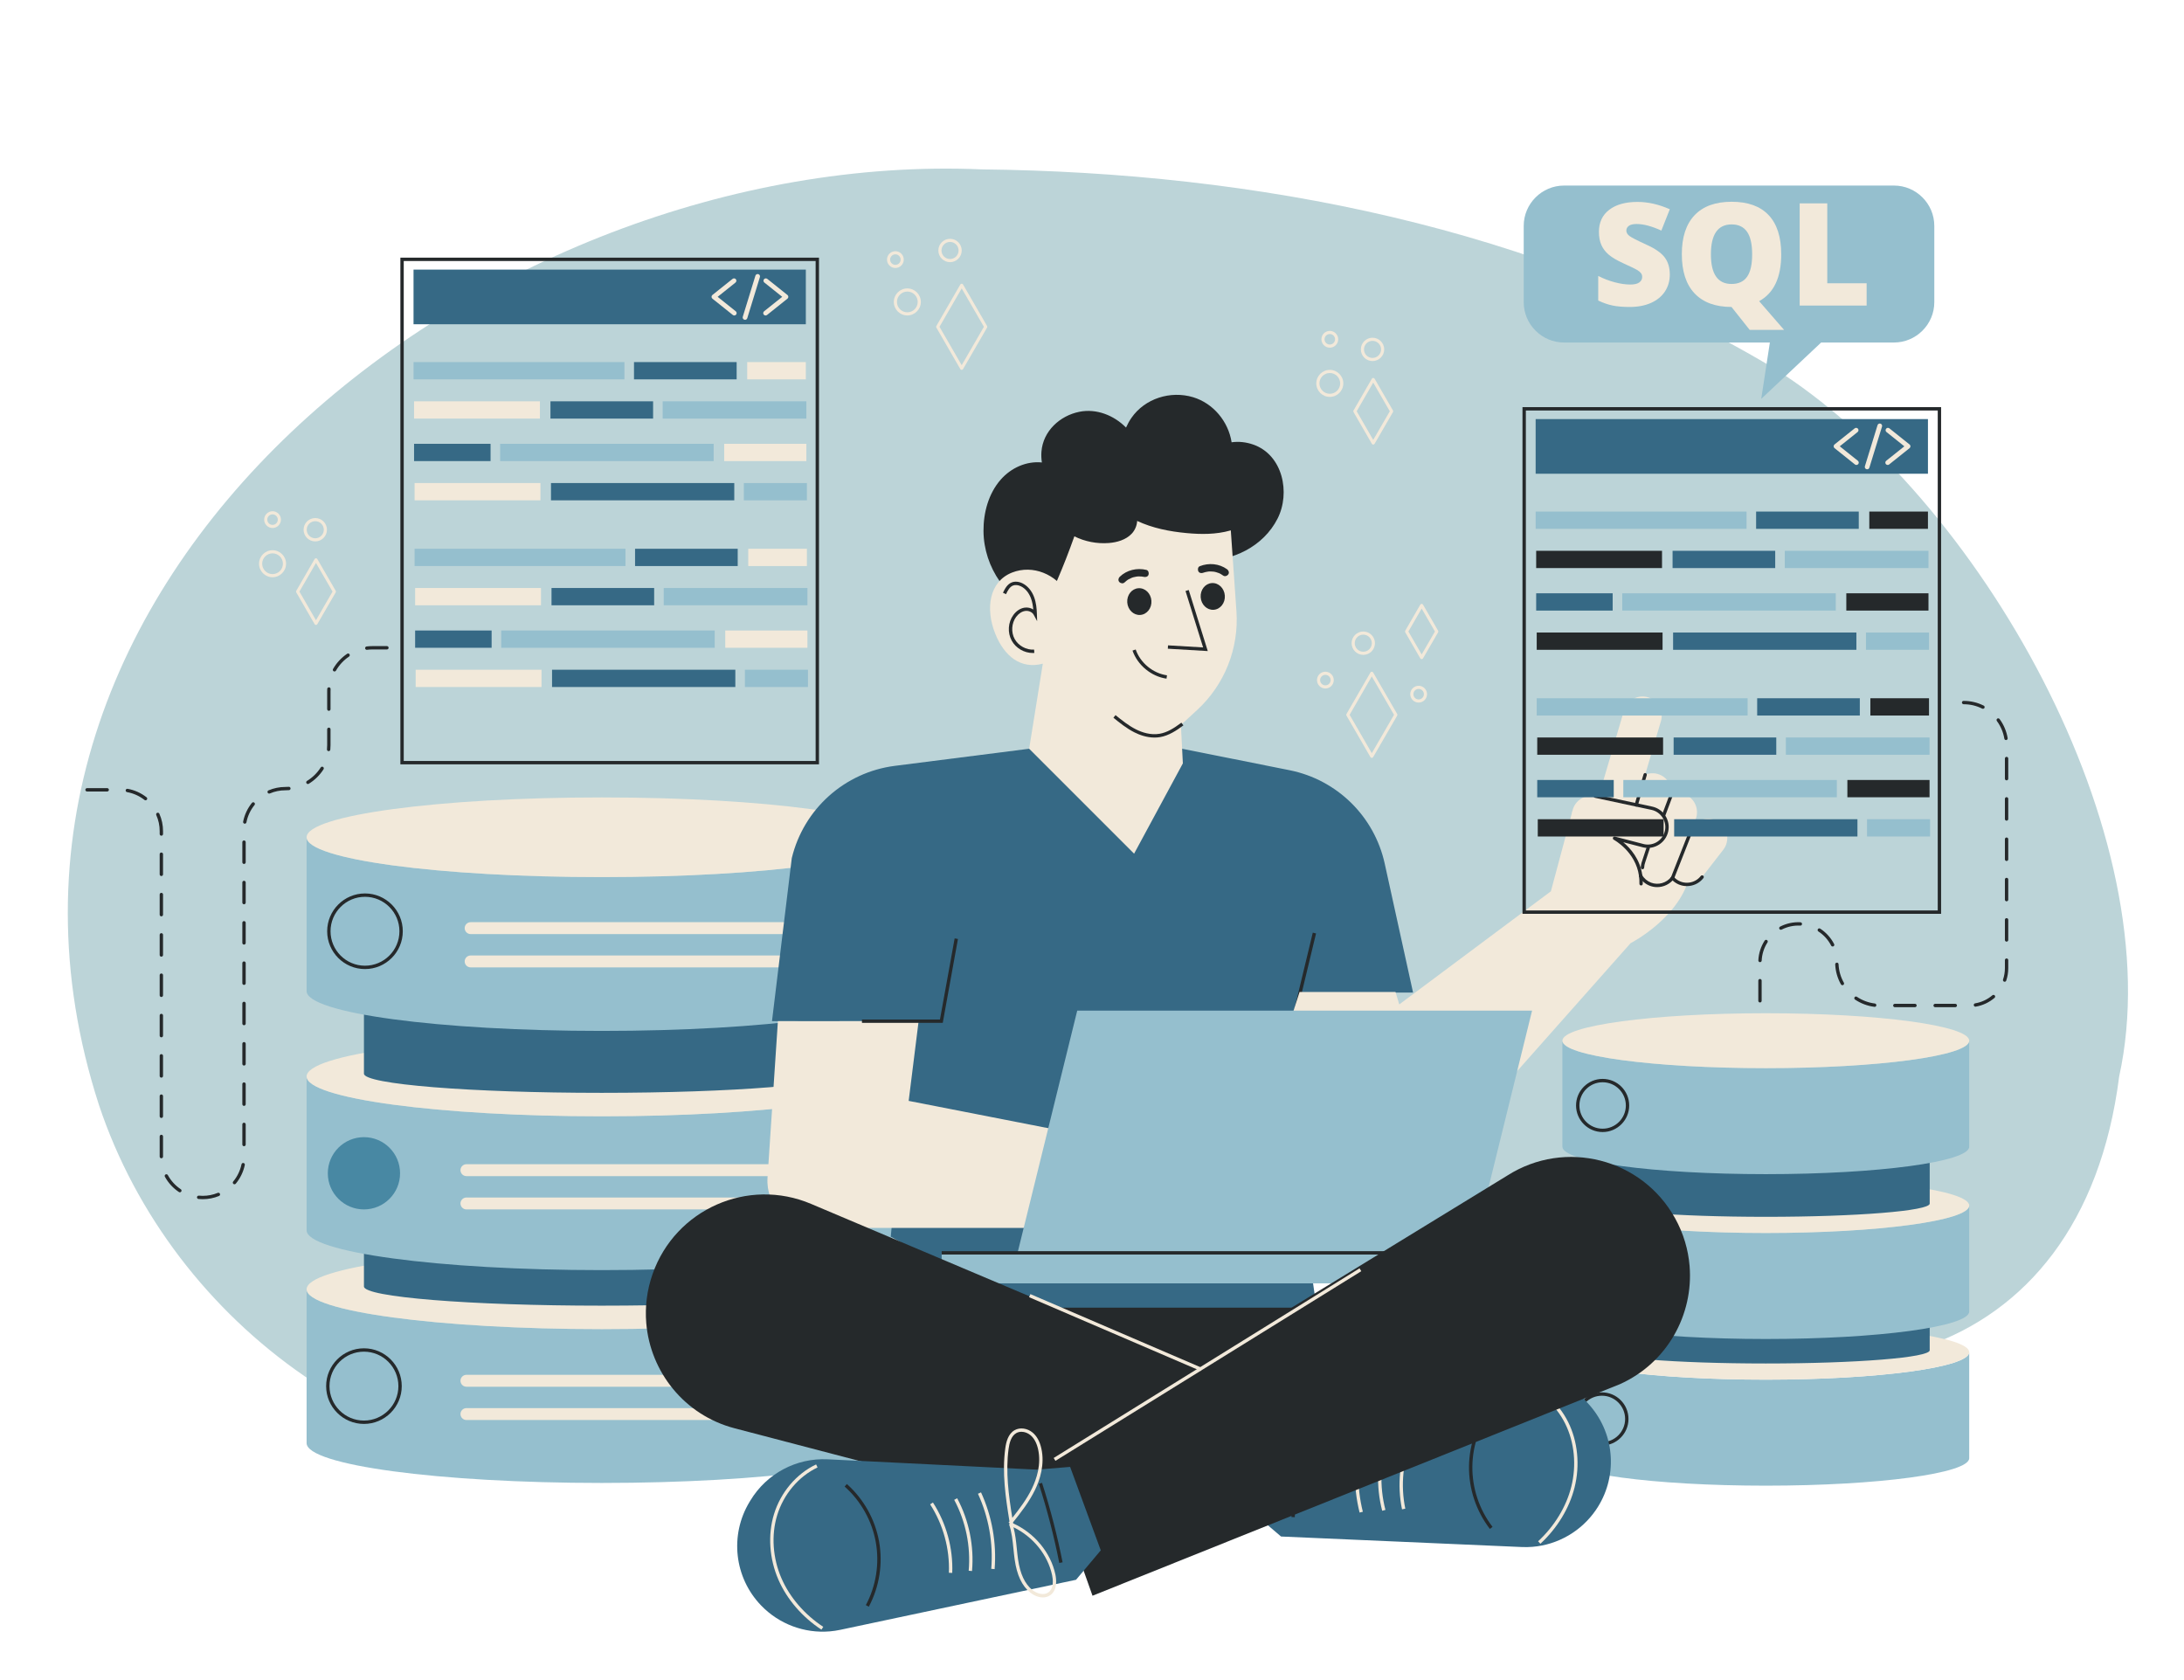 <?xml version="1.0" encoding="utf-8"?>
<!-- Generator: Adobe Illustrator 27.5.0, SVG Export Plug-In . SVG Version: 6.00 Build 0)  -->
<svg version="1.1" xmlns="http://www.w3.org/2000/svg" xmlns:xlink="http://www.w3.org/1999/xlink" x="0px" y="0px"
	 viewBox="0 0 650 500" style="enable-background:new 0 0 650 500;" xml:space="preserve">
<g id="BACKGROUND">
	<rect style="fill:#FFFFFF00;" width="650" height="500"/>
</g>
<g id="OBJECTS">
	<g>
		<path style="fill:#BCD4D8;" d="M29.448,328.841c21.838,65.567,88.157,113.93,158.946,106.857
			c95.38-4.538,187.148-92.291,282.911-49.203c70.596,38.173,148.242,21.62,159.4-66.125
			c15.761-71.751-42.088-172.831-102.88-210.853c-69.997-41.942-154.456-58.244-235.608-59.106
			C145.01,43.96-21.134,172.616,29.448,328.841z"/>
	</g>
	<g>
		<g>
			<path style="fill:#95BFCE;" d="M266.947,383.702v45.777c0,6.55-39.332,11.856-87.847,11.856s-87.847-5.306-87.847-11.856v-45.777
				c0,6.55,39.332,11.856,87.847,11.856S266.947,390.252,266.947,383.702z"/>
		</g>
		<g>
			<ellipse style="fill:#F2E9DA;" cx="179.1" cy="383.702" rx="87.847" ry="11.856"/>
		</g>
		<g>
			<path style="fill:#366985;" d="M249.883,360.824v22.042c0,3.154-31.692,5.709-70.783,5.709s-70.783-2.555-70.783-5.709v-22.042
				c0-3.154,31.692-5.709,70.783-5.709S249.883,357.671,249.883,360.824z"/>
		</g>
		<g>
			<path style="fill:#95BFCE;" d="M266.947,320.363v45.777c0,6.55-39.332,11.856-87.847,11.856s-87.847-5.306-87.847-11.856v-45.777
				c0,6.55,39.332,11.856,87.847,11.856S266.947,326.913,266.947,320.363z"/>
		</g>
		<g>
			<ellipse style="fill:#F2E9DA;" cx="179.1" cy="320.363" rx="87.847" ry="11.856"/>
		</g>
		<g>
			<path style="fill:#366985;" d="M249.883,297.486v22.042c0,3.154-31.692,5.709-70.783,5.709s-70.783-2.555-70.783-5.709v-22.042
				c0-3.154,31.692-5.709,70.783-5.709S249.883,294.332,249.883,297.486z"/>
		</g>
		<g>
			<path style="fill:#95BFCE;" d="M266.947,249.174v45.777c0,6.55-39.332,11.856-87.847,11.856s-87.847-5.306-87.847-11.856v-45.777
				c0,6.55,39.332,11.856,87.847,11.856S266.947,255.724,266.947,249.174z"/>
		</g>
		<g>
			<ellipse style="fill:#F2E9DA;" cx="179.1" cy="249.174" rx="87.847" ry="11.856"/>
		</g>
		<g>
			<path style="fill:#25292B;" d="M108.625,288.4c-6.205,0-11.252-5.048-11.252-11.252s5.048-11.252,11.252-11.252
				s11.252,5.048,11.252,11.252S114.83,288.4,108.625,288.4z M108.625,266.896c-5.653,0-10.252,4.599-10.252,10.252
				s4.599,10.252,10.252,10.252c5.653,0,10.252-4.599,10.252-10.252S114.278,266.896,108.625,266.896z"/>
		</g>
		<g>
			<circle style="fill:#4888A3;" cx="108.316" cy="349.179" r="10.752"/>
		</g>
		<g>
			<path style="fill:#25292B;" d="M108.316,423.771c-6.205,0-11.252-5.048-11.252-11.252c0-6.205,5.047-11.253,11.252-11.253
				s11.252,5.048,11.252,11.253C119.569,418.723,114.521,423.771,108.316,423.771z M108.316,402.266
				c-5.653,0-10.252,4.6-10.252,10.253s4.599,10.252,10.252,10.252c5.653,0,10.252-4.599,10.252-10.252
				S113.97,402.266,108.316,402.266z"/>
		</g>
		<g>
			<path style="fill:#F2E9DA;" d="M234.748,277.991h-94.68c-0.975,0-1.772-0.797-1.772-1.772l0,0c0-0.975,0.797-1.772,1.772-1.772
				h94.68c0.975,0,1.772,0.797,1.772,1.772l0,0C236.52,277.194,235.723,277.991,234.748,277.991z"/>
		</g>
		<g>
			<path style="fill:#F2E9DA;" d="M234.748,287.901h-94.68c-0.975,0-1.772-0.797-1.772-1.772l0,0c0-0.975,0.797-1.772,1.772-1.772
				h94.68c0.975,0,1.772,0.797,1.772,1.772l0,0C236.52,287.103,235.723,287.901,234.748,287.901z"/>
		</g>
		<g>
			<path style="fill:#F2E9DA;" d="M233.498,350.022h-94.68c-0.975,0-1.772-0.797-1.772-1.772l0,0c0-0.975,0.797-1.772,1.772-1.772
				h94.68c0.975,0,1.772,0.797,1.772,1.772l0,0C235.27,349.224,234.472,350.022,233.498,350.022z"/>
		</g>
		<g>
			<path style="fill:#F2E9DA;" d="M233.498,359.932h-94.68c-0.975,0-1.772-0.797-1.772-1.772l0,0c0-0.975,0.797-1.772,1.772-1.772
				h94.68c0.975,0,1.772,0.797,1.772,1.772l0,0C235.27,359.134,234.472,359.932,233.498,359.932z"/>
		</g>
		<g>
			<path style="fill:#F2E9DA;" d="M233.498,412.699h-94.68c-0.975,0-1.772-0.797-1.772-1.772v0c0-0.975,0.797-1.772,1.772-1.772
				h94.68c0.975,0,1.772,0.797,1.772,1.772v0C235.27,411.902,234.472,412.699,233.498,412.699z"/>
		</g>
		<g>
			<path style="fill:#F2E9DA;" d="M233.498,422.609h-94.68c-0.975,0-1.772-0.797-1.772-1.772l0,0c0-0.975,0.797-1.772,1.772-1.772
				h94.68c0.975,0,1.772,0.797,1.772,1.772l0,0C235.27,421.812,234.472,422.609,233.498,422.609z"/>
		</g>
	</g>
	<g>
		<g>
			<path style="fill:#95BFCE;" d="M586.077,402.426v31.547c0,4.514-27.105,8.171-60.539,8.171s-60.539-3.657-60.539-8.171v-31.547
				c0,4.514,27.105,8.171,60.539,8.171S586.077,406.94,586.077,402.426z"/>
		</g>
		<g>
			<ellipse style="fill:#F2E9DA;" cx="525.538" cy="402.426" rx="60.539" ry="8.171"/>
		</g>
		<g>
			<path style="fill:#366985;" d="M574.317,386.66v15.19c0,2.173-21.84,3.934-48.78,3.934c-26.939,0-48.78-1.761-48.78-3.934v-15.19
				c0-2.173,21.84-3.934,48.78-3.934C552.477,382.726,574.317,384.487,574.317,386.66z"/>
		</g>
		<g>
			<path style="fill:#95BFCE;" d="M586.077,358.777v31.547c0,4.514-27.105,8.171-60.539,8.171s-60.539-3.657-60.539-8.171v-31.547
				c0,4.514,27.105,8.171,60.539,8.171S586.077,363.291,586.077,358.777z"/>
		</g>
		<g>
			<ellipse style="fill:#F2E9DA;" cx="525.538" cy="358.777" rx="60.539" ry="8.171"/>
		</g>
		<g>
			<path style="fill:#366985;" d="M574.317,343.011v15.19c0,2.173-21.84,3.934-48.78,3.934c-26.939,0-48.78-1.761-48.78-3.934
				v-15.19c0-2.173,21.84-3.934,48.78-3.934C552.477,339.077,574.317,340.838,574.317,343.011z"/>
		</g>
		<g>
			<path style="fill:#95BFCE;" d="M586.077,309.718v31.547c0,4.514-27.105,8.171-60.539,8.171s-60.539-3.657-60.539-8.171v-31.547
				c0,4.514,27.105,8.171,60.539,8.171S586.077,314.232,586.077,309.718z"/>
		</g>
		<g>
			<ellipse style="fill:#F2E9DA;" cx="525.538" cy="309.718" rx="60.539" ry="8.171"/>
		</g>
		<g>
			<path style="fill:#25292B;" d="M476.971,336.905c-4.361,0-7.909-3.548-7.909-7.909s3.548-7.91,7.909-7.91s7.91,3.549,7.91,7.91
				S481.332,336.905,476.971,336.905z M476.971,322.086c-3.81,0-6.909,3.1-6.909,6.91c0,3.81,3.1,6.909,6.909,6.909
				c3.811,0,6.91-3.1,6.91-6.909C483.881,325.186,480.781,322.086,476.971,322.086z"/>
		</g>
		<g>
			<circle style="fill:#4888A3;" cx="476.758" cy="378.635" r="7.41"/>
		</g>
		<g>
			<path style="fill:#25292B;" d="M476.758,430.194c-4.361,0-7.909-3.548-7.909-7.909s3.548-7.91,7.909-7.91s7.91,3.549,7.91,7.91
				S481.119,430.194,476.758,430.194z M476.758,415.375c-3.81,0-6.909,3.1-6.909,6.91c0,3.81,3.1,6.909,6.909,6.909
				c3.811,0,6.91-3.1,6.91-6.909C483.668,418.475,480.568,415.375,476.758,415.375z"/>
		</g>
	</g>
	<g>
		<g>
			<g>
				<g>
					<g>
						<path style="fill:#F2E9DA;" d="M286.217,110.08L286.217,110.08c-0.167,0-0.321-0.089-0.403-0.233l-7.139-12.357
							c-0.084-0.144-0.084-0.322,0-0.466l7.139-12.357c0.083-0.144,0.237-0.233,0.403-0.233l0,0c0.167,0,0.321,0.089,0.403,0.233
							l7.155,12.357c0.084,0.144,0.084,0.323,0,0.467l-7.155,12.357C286.538,109.991,286.384,110.08,286.217,110.08z
							 M279.617,97.256l6.601,11.426l6.615-11.426l-6.615-11.426L279.617,97.256z"/>
					</g>
				</g>
			</g>
			<g>
				<g>
					<g>
						<path style="fill:#F2E9DA;" d="M270.038,93.877c-2.217,0-4.021-1.804-4.021-4.021s1.804-4.021,4.021-4.021
							s4.021,1.804,4.021,4.021S272.254,93.877,270.038,93.877z M270.038,86.769c-1.703,0-3.088,1.385-3.088,3.088
							s1.385,3.088,3.088,3.088s3.088-1.385,3.088-3.088S271.741,86.769,270.038,86.769z"/>
					</g>
				</g>
			</g>
			<g>
				<g>
					<g>
						<path style="fill:#F2E9DA;" d="M282.75,78.021c-1.916,0-3.475-1.559-3.475-3.475c0-1.916,1.559-3.475,3.475-3.475
							c1.916,0,3.475,1.559,3.475,3.475C286.226,76.462,284.667,78.021,282.75,78.021z M282.75,72.003
							c-1.402,0-2.543,1.141-2.543,2.543c0,1.402,1.14,2.543,2.543,2.543c1.402,0,2.543-1.141,2.543-2.543
							C285.293,73.144,284.153,72.003,282.75,72.003z"/>
					</g>
				</g>
			</g>
			<g>
				<g>
					<g>
						<path style="fill:#F2E9DA;" d="M266.483,79.754c-1.377,0-2.497-1.121-2.497-2.497s1.12-2.497,2.497-2.497
							s2.497,1.121,2.497,2.497S267.86,79.754,266.483,79.754z M266.483,75.692c-0.862,0-1.565,0.702-1.565,1.565
							s0.702,1.565,1.565,1.565s1.565-0.702,1.565-1.565S267.346,75.692,266.483,75.692z"/>
					</g>
				</g>
			</g>
		</g>
		<g>
			<g>
				<g>
					<g>
						<path style="fill:#F2E9DA;" d="M408.699,132.316L408.699,132.316c-0.167,0-0.321-0.089-0.404-0.233l-5.462-9.455
							c-0.083-0.144-0.083-0.322,0-0.466l5.462-9.455c0.083-0.144,0.237-0.233,0.404-0.233l0,0c0.166,0,0.32,0.088,0.403,0.232
							l5.474,9.455c0.084,0.145,0.084,0.323,0,0.468l-5.474,9.455C409.019,132.227,408.865,132.316,408.699,132.316z
							 M403.775,122.394l4.924,8.524l4.935-8.524l-4.935-8.524L403.775,122.394z"/>
					</g>
				</g>
			</g>
			<g>
				<g>
					<g>
						<path style="fill:#F2E9DA;" d="M395.775,118.121c-2.217,0-4.021-1.804-4.021-4.021c0-2.217,1.804-4.021,4.021-4.021
							s4.021,1.804,4.021,4.021C399.796,116.317,397.992,118.121,395.775,118.121z M395.775,111.012
							c-1.703,0-3.088,1.385-3.088,3.088s1.385,3.088,3.088,3.088s3.088-1.385,3.088-3.088S397.478,111.012,395.775,111.012z"/>
					</g>
				</g>
			</g>
			<g>
				<g>
					<g>
						<path style="fill:#F2E9DA;" d="M408.489,107.458c-1.916,0-3.476-1.559-3.476-3.475s1.559-3.475,3.476-3.475
							c1.916,0,3.475,1.559,3.475,3.475S410.405,107.458,408.489,107.458z M408.489,101.44c-1.402,0-2.543,1.14-2.543,2.543
							s1.141,2.543,2.543,2.543c1.402,0,2.543-1.14,2.543-2.543S409.891,101.44,408.489,101.44z"/>
					</g>
				</g>
			</g>
			<g>
				<g>
					<g>
						<path style="fill:#F2E9DA;" d="M395.775,103.471c-1.377,0-2.497-1.12-2.497-2.497s1.121-2.498,2.497-2.498
							s2.497,1.121,2.497,2.498S397.152,103.471,395.775,103.471z M395.775,99.409c-0.863,0-1.565,0.702-1.565,1.565
							c0,0.862,0.702,1.565,1.565,1.565s1.565-0.702,1.565-1.565C397.34,100.111,396.638,99.409,395.775,99.409z"/>
					</g>
				</g>
			</g>
		</g>
		<g>
			<g>
				<g>
					<g>
						<path style="fill:#F2E9DA;" d="M408.274,225.552L408.274,225.552c-0.167,0-0.321-0.089-0.404-0.233l-7.139-12.357
							c-0.083-0.144-0.083-0.322,0-0.466l7.139-12.357c0.083-0.144,0.237-0.233,0.404-0.233l0,0c0.166,0,0.32,0.089,0.403,0.233
							l7.155,12.357c0.084,0.144,0.084,0.323,0,0.467l-7.155,12.357C408.594,225.463,408.44,225.552,408.274,225.552z
							 M401.674,212.729l6.6,11.426l6.616-11.426l-6.616-11.426L401.674,212.729z"/>
					</g>
				</g>
			</g>
			<g>
				<g>
					<g>
						<path style="fill:#F2E9DA;" d="M405.74,194.891c-1.916,0-3.475-1.559-3.475-3.475c0-1.916,1.559-3.476,3.475-3.476
							s3.475,1.559,3.475,3.476C409.215,193.331,407.656,194.891,405.74,194.891z M405.74,188.872c-1.402,0-2.543,1.141-2.543,2.543
							c0,1.402,1.141,2.543,2.543,2.543c1.402,0,2.543-1.141,2.543-2.543C408.282,190.013,407.142,188.872,405.74,188.872z"/>
					</g>
				</g>
			</g>
			<g>
				<g>
					<g>
						<path style="fill:#F2E9DA;" d="M422.216,209.088c-1.377,0-2.497-1.12-2.497-2.497s1.121-2.497,2.497-2.497
							s2.497,1.121,2.497,2.497S423.593,209.088,422.216,209.088z M422.216,205.026c-0.863,0-1.565,0.702-1.565,1.565
							s0.702,1.565,1.565,1.565s1.565-0.702,1.565-1.565S423.079,205.026,422.216,205.026z"/>
					</g>
				</g>
			</g>
			<g>
				<g>
					<g>
						<path style="fill:#F2E9DA;" d="M423.113,196.167L423.113,196.167c-0.167,0-0.321-0.089-0.404-0.233l-4.484-7.761
							c-0.083-0.144-0.083-0.322,0-0.466l4.484-7.761c0.083-0.144,0.237-0.233,0.404-0.233l0,0c0.166,0,0.32,0.089,0.403,0.233
							l4.493,7.761c0.084,0.144,0.084,0.323,0,0.467l-4.493,7.761C423.433,196.078,423.279,196.167,423.113,196.167z
							 M419.168,187.94l3.945,6.83l3.954-6.83l-3.954-6.83L419.168,187.94z"/>
					</g>
				</g>
			</g>
			<g>
				<g>
					<g>
						<path style="fill:#F2E9DA;" d="M394.459,204.9c-1.377,0-2.497-1.121-2.497-2.497s1.121-2.497,2.497-2.497
							c1.377,0,2.497,1.12,2.497,2.497S395.836,204.9,394.459,204.9z M394.459,200.838c-0.863,0-1.565,0.702-1.565,1.565
							s0.702,1.565,1.565,1.565s1.565-0.702,1.565-1.565S395.322,200.838,394.459,200.838z"/>
					</g>
				</g>
			</g>
		</g>
		<g>
			<g>
				<g>
					<g>
						<path style="fill:#F2E9DA;" d="M94.039,185.984L94.039,185.984c-0.167,0-0.321-0.089-0.404-0.233l-5.462-9.455
							c-0.083-0.144-0.083-0.322,0-0.466l5.462-9.455c0.083-0.144,0.237-0.233,0.404-0.233l0,0c0.166,0,0.32,0.088,0.403,0.232
							l5.474,9.455c0.084,0.145,0.084,0.323,0,0.468l-5.474,9.455C94.359,185.896,94.205,185.984,94.039,185.984z M89.115,176.062
							l4.924,8.524l4.935-8.524l-4.935-8.524L89.115,176.062z"/>
					</g>
				</g>
			</g>
			<g>
				<g>
					<g>
						<path style="fill:#F2E9DA;" d="M81.116,171.789c-2.217,0-4.021-1.804-4.021-4.021c0-2.217,1.804-4.021,4.021-4.021
							s4.021,1.804,4.021,4.021C85.136,169.985,83.333,171.789,81.116,171.789z M81.116,164.681c-1.703,0-3.088,1.385-3.088,3.088
							s1.385,3.088,3.088,3.088s3.088-1.385,3.088-3.088S82.819,164.681,81.116,164.681z"/>
					</g>
				</g>
			</g>
			<g>
				<g>
					<g>
						<path style="fill:#F2E9DA;" d="M93.829,161.126c-1.916,0-3.476-1.559-3.476-3.475c0-1.916,1.559-3.475,3.476-3.475
							c1.916,0,3.475,1.559,3.475,3.475C97.304,159.567,95.745,161.126,93.829,161.126z M93.829,155.109
							c-1.402,0-2.543,1.14-2.543,2.543s1.141,2.543,2.543,2.543c1.402,0,2.543-1.14,2.543-2.543S95.231,155.109,93.829,155.109z"/>
					</g>
				</g>
			</g>
			<g>
				<g>
					<g>
						<path style="fill:#F2E9DA;" d="M81.116,157.139c-1.377,0-2.497-1.12-2.497-2.497s1.121-2.498,2.497-2.498
							c1.377,0,2.497,1.121,2.497,2.498S82.493,157.139,81.116,157.139z M81.116,153.077c-0.863,0-1.565,0.702-1.565,1.565
							c0,0.862,0.702,1.565,1.565,1.565s1.565-0.702,1.565-1.565C82.68,153.779,81.978,153.077,81.116,153.077z"/>
					</g>
				</g>
			</g>
		</g>
		<g>
			<g>
				<path style="fill:#25292B;" d="M581.935,299.743h-6c-0.276,0-0.5-0.224-0.5-0.5s0.224-0.5,0.5-0.5h6c0.276,0,0.5,0.224,0.5,0.5
					S582.211,299.743,581.935,299.743z M569.935,299.743h-6c-0.276,0-0.5-0.224-0.5-0.5s0.224-0.5,0.5-0.5h6
					c0.276,0,0.5,0.224,0.5,0.5S570.211,299.743,569.935,299.743z M557.939,299.646c-0.021,0-0.041-0.001-0.063-0.004
					c-2.06-0.254-4.06-1.001-5.784-2.159c-0.229-0.154-0.291-0.465-0.137-0.693c0.155-0.231,0.469-0.289,0.693-0.137
					c1.596,1.071,3.445,1.762,5.351,1.997c0.273,0.033,0.469,0.283,0.435,0.558C558.403,299.46,558.188,299.646,557.939,299.646z
					 M587.925,299.591c-0.239,0-0.451-0.173-0.492-0.418c-0.046-0.272,0.139-0.529,0.411-0.575c1.89-0.315,3.662-1.144,5.127-2.394
					c0.209-0.18,0.525-0.156,0.704,0.056c0.18,0.21,0.155,0.525-0.056,0.704c-1.602,1.368-3.542,2.274-5.611,2.62
					C587.98,299.589,587.952,299.591,587.925,299.591z M523.804,298.345c-0.276,0-0.5-0.224-0.5-0.5v-6c0-0.276,0.224-0.5,0.5-0.5
					s0.5,0.224,0.5,0.5v6C524.304,298.121,524.08,298.345,523.804,298.345z M548.332,293.204c-0.174,0-0.344-0.091-0.436-0.254
					c-1.02-1.805-1.609-3.857-1.704-5.937c-0.013-0.275,0.2-0.51,0.477-0.521c0.302-0.028,0.509,0.201,0.521,0.477
					c0.09,1.949,0.62,3.797,1.577,5.489c0.136,0.24,0.051,0.546-0.189,0.682C548.5,293.184,548.416,293.204,548.332,293.204z
					 M596.618,292.177c-0.053,0-0.106-0.009-0.16-0.026c-0.262-0.088-0.402-0.372-0.313-0.634c0.367-1.088,0.553-2.229,0.553-3.392
					v-2.385c0-0.276,0.224-0.5,0.5-0.5s0.5,0.224,0.5,0.5v2.385c0,1.271-0.204,2.521-0.605,3.712
					C597.021,292.045,596.827,292.177,596.618,292.177z M523.816,286.345c-0.008,0-0.016,0-0.023-0.001
					c-0.276-0.013-0.489-0.247-0.476-0.522c0.099-2.097,0.75-4.135,1.886-5.895c0.15-0.232,0.462-0.3,0.69-0.149
					c0.232,0.149,0.3,0.459,0.149,0.69c-1.039,1.612-1.637,3.48-1.728,5.4C524.304,286.136,524.082,286.345,523.816,286.345z
					 M545.43,281.69c-0.182,0-0.356-0.1-0.445-0.272c-0.874-1.708-2.188-3.164-3.801-4.209c-0.231-0.15-0.297-0.46-0.147-0.692
					c0.151-0.232,0.461-0.294,0.692-0.147c1.759,1.141,3.192,2.729,4.146,4.594c0.126,0.245,0.028,0.547-0.218,0.673
					C545.585,281.673,545.507,281.69,545.43,281.69z M597.197,280.24c-0.276,0-0.5-0.224-0.5-0.5v-6c0-0.276,0.224-0.5,0.5-0.5
					s0.5,0.224,0.5,0.5v6C597.697,280.017,597.474,280.24,597.197,280.24z M530.017,276.714c-0.181,0-0.355-0.099-0.444-0.271
					c-0.127-0.245-0.03-0.547,0.216-0.673c1.874-0.965,3.97-1.412,6.052-1.3c0.276,0.014,0.488,0.249,0.474,0.524
					c-0.014,0.275-0.213,0.51-0.524,0.474c-1.937-0.095-3.83,0.309-5.544,1.19C530.172,276.696,530.094,276.714,530.017,276.714z
					 M597.197,268.24c-0.276,0-0.5-0.224-0.5-0.5v-6c0-0.276,0.224-0.5,0.5-0.5s0.5,0.224,0.5,0.5v6
					C597.697,268.017,597.474,268.24,597.197,268.24z M597.197,256.24c-0.276,0-0.5-0.224-0.5-0.5v-6c0-0.276,0.224-0.5,0.5-0.5
					s0.5,0.224,0.5,0.5v6C597.697,256.017,597.474,256.24,597.197,256.24z M597.197,244.24c-0.276,0-0.5-0.224-0.5-0.5v-6
					c0-0.276,0.224-0.5,0.5-0.5s0.5,0.224,0.5,0.5v6C597.697,244.017,597.474,244.24,597.197,244.24z M597.197,232.24
					c-0.276,0-0.5-0.224-0.5-0.5v-6c0-0.276,0.224-0.5,0.5-0.5s0.5,0.224,0.5,0.5v6C597.697,232.017,597.474,232.24,597.197,232.24z
					 M597.024,220.251c-0.24,0-0.452-0.173-0.492-0.418c-0.313-1.893-1.083-3.71-2.226-5.258c-0.164-0.222-0.117-0.535,0.105-0.699
					c0.22-0.164,0.534-0.117,0.699,0.105c1.236,1.674,2.068,3.641,2.407,5.688c0.045,0.272-0.139,0.53-0.411,0.575
					C597.079,220.249,597.052,220.251,597.024,220.251z M590.165,210.944c-0.076,0-0.152-0.017-0.225-0.053
					c-1.718-0.865-3.57-1.303-5.507-1.303c-0.276,0-0.527-0.224-0.527-0.5s0.197-0.5,0.474-0.5c2.147,0,4.151,0.474,6.01,1.41
					c0.247,0.125,0.346,0.425,0.222,0.671C590.523,210.844,590.348,210.944,590.165,210.944z"/>
			</g>
		</g>
		<g>
			<g>
				<path style="fill:#25292B;" d="M60.332,356.888c-0.002,0-0.005,0-0.008,0c-0.421,0-0.838-0.021-1.249-0.06
					c-0.275-0.026-0.476-0.271-0.45-0.546c0.026-0.275,0.277-0.465,0.545-0.45c0.38,0.037,0.765,0.056,1.154,0.056
					c0.002,0,0.005,0,0.007,0c1.549,0,3.055-0.297,4.477-0.881c0.256-0.107,0.547,0.016,0.653,0.271
					c0.105,0.256-0.017,0.548-0.272,0.653C63.646,356.565,62.012,356.888,60.332,356.888z M53.527,354.841
					c-0.095,0-0.191-0.027-0.276-0.084c-1.735-1.152-3.179-2.729-4.175-4.557c-0.132-0.242-0.043-0.546,0.2-0.679
					c0.244-0.131,0.546-0.041,0.678,0.2c0.918,1.686,2.25,3.14,3.851,4.203c0.23,0.152,0.292,0.463,0.14,0.692
					C53.848,354.763,53.689,354.841,53.527,354.841z M69.784,352.45c-0.113,0-0.226-0.038-0.319-0.116
					c-0.212-0.176-0.241-0.491-0.064-0.704c1.231-1.479,2.088-3.252,2.478-5.129c0.056-0.271,0.321-0.451,0.591-0.388
					c0.271,0.056,0.444,0.32,0.388,0.591c-0.423,2.037-1.353,3.962-2.689,5.566C70.07,352.389,69.928,352.45,69.784,352.45z
					 M48.023,344.713c-0.273,0-0.497-0.22-0.5-0.494l0-6.006c0-0.276,0.224-0.5,0.5-0.5s0.5,0.224,0.5,0.5l0,5.994
					c0.003,0.276-0.218,0.503-0.494,0.506C48.027,344.713,48.025,344.713,48.023,344.713z M72.625,341.121
					c-0.276,0-0.5-0.224-0.5-0.5v-6c0-0.276,0.224-0.5,0.5-0.5s0.5,0.224,0.5,0.5v6C73.125,340.897,72.902,341.121,72.625,341.121z
					 M48.023,332.713c-0.276,0-0.5-0.224-0.5-0.5v-6c0-0.276,0.224-0.5,0.5-0.5s0.5,0.224,0.5,0.5v6
					C48.523,332.489,48.299,332.713,48.023,332.713z M72.625,329.121c-0.276,0-0.5-0.224-0.5-0.5v-6c0-0.276,0.224-0.5,0.5-0.5
					s0.5,0.224,0.5,0.5v6C73.125,328.897,72.902,329.121,72.625,329.121z M48.023,320.713c-0.276,0-0.5-0.224-0.5-0.5v-6
					c0-0.276,0.224-0.5,0.5-0.5s0.5,0.224,0.5,0.5v6C48.523,320.489,48.299,320.713,48.023,320.713z M72.625,317.121
					c-0.276,0-0.5-0.224-0.5-0.5v-6c0-0.276,0.224-0.5,0.5-0.5s0.5,0.224,0.5,0.5v6C73.125,316.897,72.902,317.121,72.625,317.121z
					 M48.023,308.713c-0.276,0-0.5-0.224-0.5-0.5v-6c0-0.276,0.224-0.5,0.5-0.5s0.5,0.224,0.5,0.5v6
					C48.523,308.489,48.299,308.713,48.023,308.713z M72.625,305.121c-0.276,0-0.5-0.224-0.5-0.5v-6c0-0.276,0.224-0.5,0.5-0.5
					s0.5,0.224,0.5,0.5v6C73.125,304.897,72.902,305.121,72.625,305.121z M48.023,296.713c-0.276,0-0.5-0.224-0.5-0.5v-6
					c0-0.276,0.224-0.5,0.5-0.5s0.5,0.224,0.5,0.5v6C48.523,296.489,48.299,296.713,48.023,296.713z M72.625,293.121
					c-0.276,0-0.5-0.224-0.5-0.5v-6c0-0.276,0.224-0.5,0.5-0.5s0.5,0.224,0.5,0.5v6C73.125,292.897,72.902,293.121,72.625,293.121z
					 M48.023,284.713c-0.276,0-0.5-0.224-0.5-0.5v-6c0-0.276,0.224-0.5,0.5-0.5s0.5,0.224,0.5,0.5v6
					C48.523,284.489,48.299,284.713,48.023,284.713z M72.625,281.121c-0.276,0-0.5-0.224-0.5-0.5v-6c0-0.276,0.224-0.5,0.5-0.5
					s0.5,0.224,0.5,0.5v6C73.125,280.897,72.902,281.121,72.625,281.121z M48.023,272.713c-0.276,0-0.5-0.224-0.5-0.5v-6
					c0-0.276,0.224-0.5,0.5-0.5s0.5,0.224,0.5,0.5v6C48.523,272.489,48.299,272.713,48.023,272.713z M72.625,269.121
					c-0.276,0-0.5-0.224-0.5-0.5v-6c0-0.276,0.224-0.5,0.5-0.5s0.5,0.224,0.5,0.5v6C73.125,268.897,72.902,269.121,72.625,269.121z
					 M48.023,260.713c-0.276,0-0.5-0.224-0.5-0.5v-6c0-0.276,0.224-0.5,0.5-0.5s0.5,0.224,0.5,0.5v6
					C48.523,260.489,48.299,260.713,48.023,260.713z M72.625,257.121c-0.276,0-0.5-0.224-0.5-0.5v-6c0-0.276,0.224-0.5,0.5-0.5
					s0.5,0.224,0.5,0.5v6C73.125,256.897,72.902,257.121,72.625,257.121z M48.023,248.713c-0.276,0-0.5-0.224-0.5-0.5v-0.857
					c0-1.667-0.341-3.279-1.013-4.791c-0.112-0.252,0.001-0.548,0.254-0.66c0.253-0.111,0.548,0.002,0.66,0.254
					c0.729,1.641,1.099,3.389,1.099,5.197v0.857C48.523,248.489,48.299,248.713,48.023,248.713z M72.854,245.136
					c-0.032,0-0.063-0.003-0.096-0.009c-0.271-0.053-0.448-0.315-0.396-0.586c0.397-2.041,1.302-3.977,2.618-5.599
					c0.173-0.214,0.488-0.248,0.703-0.073c0.214,0.174,0.248,0.489,0.073,0.703c-1.213,1.495-2.047,3.279-2.413,5.16
					C73.297,244.971,73.088,245.136,72.854,245.136z M43.314,238.177c-0.108,0-0.217-0.035-0.308-0.107
					c-1.514-1.189-3.312-1.996-5.198-2.332c-0.272-0.048-0.453-0.308-0.404-0.58c0.048-0.271,0.304-0.454,0.58-0.404
					c2.047,0.365,3.998,1.24,5.64,2.53c0.217,0.17,0.255,0.485,0.084,0.702C43.609,238.112,43.462,238.177,43.314,238.177z
					 M80.11,236.179c-0.194,0-0.379-0.114-0.46-0.304c-0.108-0.254,0.01-0.547,0.264-0.656c1.587-0.676,3.273-1.019,5.013-1.019
					c0.339,0,0.675-0.014,1.008-0.041c0.285-0.02,0.517,0.183,0.539,0.458s-0.183,0.516-0.458,0.539
					c-0.359,0.029-0.722,0.043-1.088,0.043c-1.604,0-3.159,0.316-4.621,0.939C80.242,236.166,80.175,236.179,80.11,236.179z
					 M31.908,235.555h-6c-0.276,0-0.5-0.224-0.5-0.5s0.224-0.5,0.5-0.5h6c0.276,0,0.5,0.224,0.5,0.5S32.185,235.555,31.908,235.555z
					 M91.632,233.331c-0.169,0-0.334-0.085-0.428-0.241c-0.143-0.236-0.068-0.543,0.168-0.687c1.642-0.996,3.053-2.38,4.081-4.004
					c0.146-0.234,0.456-0.304,0.689-0.155c0.233,0.147,0.303,0.457,0.155,0.689c-1.109,1.754-2.633,3.249-4.407,4.325
					C91.81,233.308,91.72,233.331,91.632,233.331z M97.81,223.545c-0.017,0-0.033-0.001-0.05-0.002
					c-0.275-0.027-0.476-0.272-0.448-0.547c0.041-0.409,0.061-0.823,0.061-1.243v-4.706c0-0.276,0.224-0.5,0.5-0.5
					s0.5,0.224,0.5,0.5v4.706c0,0.453-0.022,0.9-0.066,1.341C98.282,223.353,98.064,223.545,97.81,223.545z M97.873,211.548
					c-0.276,0-0.5-0.224-0.5-0.5v-5.317c0-0.238,0.006-0.474,0.019-0.708c0.015-0.276,0.251-0.489,0.525-0.474
					c0.276,0.015,0.488,0.25,0.474,0.525c-0.011,0.218-0.017,0.437-0.018,0.658v5.316C98.373,211.324,98.149,211.548,97.873,211.548
					z M99.556,199.842c-0.083,0-0.168-0.021-0.247-0.065c-0.24-0.136-0.324-0.441-0.188-0.682c1.024-1.802,2.476-3.368,4.198-4.527
					c0.23-0.156,0.54-0.094,0.694,0.135c0.154,0.229,0.094,0.54-0.135,0.694c-1.595,1.074-2.939,2.523-3.888,4.192
					C99.899,199.751,99.73,199.842,99.556,199.842z M109.163,193.389c-0.248,0-0.463-0.184-0.496-0.437
					c-0.035-0.274,0.159-0.524,0.433-0.56c0.566-0.072,1.146-0.109,1.72-0.109h4.338c0.276,0,0.5,0.224,0.5,0.5s-0.224,0.5-0.5,0.5
					h-4.338c-0.533,0-1.069,0.034-1.593,0.101C109.205,193.388,109.184,193.389,109.163,193.389z"/>
			</g>
		</g>
	</g>
	<g>
		<g>
			<rect x="310.744" y="386.524" style="fill:#25292B;" width="88.819" height="38.78"/>
		</g>
		<g>
			<g>
				<path style="fill:#366985;" d="M306.296,222.833l-39.963,5.088c-14.937,1.902-27.147,12.832-30.685,27.468l-5.892,48.525h41.421
					l-6.069,64.124l37.575,21.127h89.143l-10.193-71.166l5.745-22.61h33.174l-8.439-38.382
					c-3.092-14.064-14.209-24.968-28.33-27.789l-31.963-6.385H306.296z"/>
			</g>
			<g>
				<path style="fill:#F2E9DA;" d="M319.737,337.273v28.169h-77.35c-8.09,0-14.49-6.84-13.96-14.92l3.09-46.61h41.88l-2.96,23.72
					L319.737,337.273z"/>
			</g>
			<g>
				<polygon style="fill:#25292B;" points="280.583,304.412 256.536,304.412 256.536,303.412 279.748,303.412 284.121,279.27 
					285.105,279.447 				"/>
			</g>
			<g>
				
					<rect x="365.764" y="297.344" transform="matrix(0.234 -0.972 0.972 0.234 6.4 603.814)" style="fill:#25292B;" width="41.466" height="1"/>
			</g>
		</g>
		<g>
			<g>
				<path style="fill:#F2E9DA;" d="M477.455,251.654L477.455,251.654c-3.018-0.889-4.761-4.086-3.872-7.104l9.766-33.166
					c0.889-3.018,4.086-4.761,7.104-3.872l0,0c3.018,0.889,4.761,4.086,3.872,7.104l-9.766,33.166
					C483.67,250.801,480.473,252.543,477.455,251.654z"/>
			</g>
			<g>
				<path style="fill:#F2E9DA;" d="M483.835,256.849L483.835,256.849c-2.942-1.116-4.435-4.437-3.319-7.379l5.942-15.657
					c1.116-2.942,4.437-4.435,7.379-3.319l0,0c2.942,1.116,4.435,4.437,3.319,7.379l-5.942,15.657
					C490.097,256.472,486.777,257.965,483.835,256.849z"/>
			</g>
			<g>
				<path style="fill:#F2E9DA;" d="M491.207,263.148L491.207,263.148c-2.942-1.116-4.435-4.437-3.319-7.378l6.105-16.087
					c1.116-2.942,4.437-4.435,7.378-3.319h0c2.942,1.116,4.435,4.437,3.319,7.379l-6.105,16.087
					C497.469,262.771,494.149,264.264,491.207,263.148z"/>
			</g>
			<g>
				<path style="fill:#F2E9DA;" d="M498.557,262.015L498.557,262.015c-2.486-1.929-2.942-5.541-1.013-8.027l6.295-8.114
					c1.929-2.486,5.541-2.942,8.027-1.013v0c2.486,1.929,2.942,5.541,1.013,8.027l-6.295,8.114
					C504.655,263.488,501.043,263.944,498.557,262.015z"/>
			</g>
			<g>
				<path style="fill:#F2E9DA;" d="M496.007,247.323L496.007,247.323c-0.657,3.077-3.712,5.057-6.789,4.4l-16.827-3.593
					c-3.077-0.657-5.057-3.712-4.4-6.789v0c0.657-3.077,3.712-5.057,6.789-4.4l16.827,3.593
					C494.684,241.191,496.664,244.246,496.007,247.323z"/>
			</g>
			<g>
				<path style="fill:#F2E9DA;" d="M503.02,259.99c-2.62,12.98-17.73,20.71-17.73,20.71l-44.61,50.31
					c-6.41,8.39-16.36,13.3-26.92,13.3l-29.26-0.46l-4.17-28.63l6.44-19.99h28.56l1.12,3.69l45.12-33.66l6.42-23.92L503.02,259.99z"
					/>
			</g>
			<g>
				<path style="fill:#25292B;" d="M488.836,258.691c-0.006,0-0.013,0-0.019,0c-0.276-0.011-0.491-0.243-0.481-0.519
					c0.025-0.669,0.159-1.328,0.398-1.959l1.322-4.025c0.085-0.262,0.369-0.409,0.631-0.318c0.262,0.086,0.405,0.368,0.318,0.631
					l-1.329,4.047c-0.208,0.55-0.32,1.103-0.341,1.662C489.325,258.479,489.104,258.691,488.836,258.691z"/>
			</g>
			<g>
				<path style="fill:#25292B;" d="M493.208,264.013c-0.732,0-1.471-0.129-2.179-0.397c-1.327-0.504-2.451-1.46-3.166-2.694
					c-0.139-0.239-0.057-0.545,0.182-0.684c0.237-0.139,0.544-0.06,0.684,0.182c0.6,1.036,1.543,1.839,2.656,2.261
					c2.13,0.81,4.598,0.107,5.994-1.703c0.169-0.219,0.482-0.259,0.701-0.092c0.219,0.169,0.26,0.482,0.092,0.701
					C496.972,263.145,495.107,264.013,493.208,264.013z"/>
			</g>
			<g>
				<path style="fill:#25292B;" d="M502.044,263.711c-1.373,0-2.697-0.449-3.794-1.3c-0.308-0.239-0.594-0.508-0.851-0.799
					c-0.183-0.207-0.163-0.523,0.044-0.706c0.208-0.183,0.523-0.162,0.706,0.044c0.215,0.244,0.455,0.47,0.714,0.671
					c1.097,0.851,2.468,1.224,3.854,1.047c1.388-0.175,2.621-0.876,3.472-1.973c0.17-0.22,0.482-0.257,0.702-0.089
					c0.218,0.17,0.258,0.483,0.089,0.702c-1.015,1.308-2.484,2.144-4.138,2.352C502.575,263.694,502.309,263.711,502.044,263.711z"
					/>
			</g>
			<g>
				<path style="fill:#25292B;" d="M488.423,263.521c-0.004,0-0.008,0-0.013,0c-0.275-0.007-0.494-0.236-0.487-0.513
					c0.02-0.766-0.021-1.53-0.12-2.272c-0.037-0.273,0.155-0.525,0.429-0.562c0.266-0.051,0.525,0.154,0.562,0.429
					c0.106,0.794,0.15,1.612,0.13,2.431C488.916,263.305,488.693,263.521,488.423,263.521z"/>
			</g>
			<g>
				<path style="fill:#25292B;" d="M488.297,261.169c-0.246,0-0.461-0.183-0.494-0.434c-0.978-7.3-7.454-10.788-7.52-10.822
					c-0.225-0.119-0.325-0.386-0.233-0.623c0.091-0.236,0.342-0.369,0.591-0.304l8.702,2.252c2.794,0.597,5.574-1.206,6.175-4.021
					c0.29-1.357,0.031-2.752-0.73-3.926c-0.761-1.174-1.928-1.98-3.285-2.271l-16.827-3.593c-0.27-0.058-0.442-0.323-0.385-0.593
					c0.059-0.27,0.328-0.441,0.594-0.384l16.827,3.593c1.619,0.345,3.01,1.306,3.916,2.704c0.906,1.398,1.215,3.06,0.869,4.679
					c-0.718,3.354-4.03,5.499-7.383,4.785l-6.016-1.558c2.133,1.771,5.036,5.023,5.695,9.947c0.037,0.273-0.155,0.525-0.429,0.562
					C488.342,261.168,488.319,261.169,488.297,261.169z"/>
			</g>
			<g>
				<path style="fill:#25292B;" d="M486.983,240.047c-0.047,0-0.094-0.006-0.142-0.021c-0.265-0.078-0.416-0.356-0.338-0.621
					l2.646-8.984c0.078-0.265,0.354-0.417,0.621-0.338c0.265,0.078,0.416,0.356,0.338,0.621l-2.646,8.984
					C487.398,239.906,487.199,240.047,486.983,240.047z"/>
			</g>
			<g>
				<path style="fill:#25292B;" d="M495.18,243c-0.059,0-0.118-0.01-0.176-0.032c-0.259-0.097-0.39-0.385-0.292-0.644l2.326-6.199
					c0.097-0.259,0.387-0.388,0.644-0.292c0.259,0.097,0.39,0.385,0.292,0.644l-2.326,6.199C495.572,242.876,495.382,243,495.18,243
					z"/>
			</g>
			<g>
				<path style="fill:#25292B;" d="M497.775,261.781c-0.062,0-0.123-0.011-0.183-0.035c-0.258-0.101-0.384-0.391-0.282-0.647
					l6.063-15.407c0.101-0.258,0.396-0.381,0.647-0.282c0.258,0.101,0.384,0.392,0.282,0.648l-6.063,15.406
					C498.163,261.661,497.975,261.781,497.775,261.781z"/>
			</g>
		</g>
		<g>
			<path style="fill:#25292B;" d="M380.224,154.345c-4.222,8.314-13.442,12.794-22.534,12.47c-0.481,2.111-1.204,4.157-2.185,6.073
				c-3.009,5.851-8.193,10.471-14.396,12.711c-5.694,2.055-12.563,2.12-17.22-1.87c-4.573,0.805-9.304,0.398-13.739-1.12
				c-10.332-3.527-17.377-13.72-17.442-24.589c-0.028-5.434,1.481-11.128,5.129-15.285c3.083-3.518,7.684-5.573,12.248-5.101
				c-0.167-1.065-0.213-2.148-0.13-3.231c0.481-6.11,5.481-10.684,11.285-11.85c5.092-1.028,10.313,1.065,13.887,4.694
				c0.444-0.991,0.972-1.953,1.602-2.87c4.018-5.814,11.656-8.175,18.349-6.166c6.027,1.815,10.517,7.24,11.47,13.415
				c2.102-0.287,4.296-0.065,6.397,0.667C381.798,135.339,384.122,146.679,380.224,154.345z"/>
			<g>
				<g>
					<path style="fill:#F2E9DA;" d="M296.171,188.514c2.717,6.868,7.717,10.729,14.188,9.003l-4.063,25.315l31.231,31.228
						l14.512-26.87l-0.581-11.434l4.871-4.494c8.139-7.514,12.428-18.304,11.657-29.351l-1.679-24.078
						c-0.054,0.026-0.119,0.042-0.173,0.056c-4.215,1.191-8.682,1.17-13.042,0.755c-5.04-0.468-10.073-1.469-14.654-3.609
						c-0.069,1.39-0.68,2.806-1.64,3.815c-1.735,1.816-4.319,2.561-6.82,2.758c-3.504,0.267-7.076-0.426-10.231-1.99
						c-1.573,4.453-3.293,8.86-5.162,13.2l0.008,0.11c-0.012-0.01-0.024-0.02-0.035-0.031c-2.45-2.089-5.492-3.295-8.587-3.356
						c-1.609-0.032-3.229,0.247-4.792,0.866C294.377,173.107,293.254,181.151,296.171,188.514z"/>
				</g>
			</g>
			<g>
				<g>
					
						<ellipse transform="matrix(0.998 -0.07 0.07 0.998 -11.48 25.524)" style="fill:#25292B;" cx="360.709" cy="177.582" rx="3.602" ry="3.984"/>
				</g>
			</g>
			<g>
				<g>
					
						<ellipse transform="matrix(0.998 -0.07 0.07 0.998 -11.639 24.009)" style="fill:#25292B;" cx="338.867" cy="179.105" rx="3.602" ry="3.984"/>
				</g>
			</g>
			<g>
				<g>
					<path style="fill:#25292B;" d="M357.083,168.501c2.669-1.058,5.775-0.788,8.128,0.918c0.468,0.339,0.705,1.008,0.351,1.523
						c-0.32,0.466-1.023,0.714-1.523,0.351c-0.231-0.168-0.469-0.324-0.719-0.463c-0.122-0.068-0.246-0.132-0.371-0.193
						c-0.014-0.006-0.029-0.013-0.043-0.019c-0.066-0.028-0.131-0.055-0.198-0.081c-0.265-0.105-0.537-0.194-0.812-0.267
						c-0.138-0.037-0.277-0.068-0.416-0.098c-0.025-0.005-0.049-0.01-0.067-0.014c-0.077-0.012-0.154-0.023-0.231-0.033
						c-0.283-0.036-0.568-0.055-0.853-0.058c-0.143-0.002-0.285,0.001-0.428,0.007c-0.071,0.003-0.142,0.008-0.213,0.013
						c-0.004,0-0.001,0-0.004,0c-0.009,0.001-0.003,0.001-0.02,0.003c-0.283,0.037-0.563,0.084-0.841,0.151
						c-0.139,0.034-0.276,0.071-0.412,0.113c-0.068,0.021-0.136,0.044-0.203,0.066c-0.019,0.006-0.027,0.009-0.035,0.011
						c-0.013,0.005-0.021,0.008-0.039,0.015c-0.535,0.212-1.217,0.134-1.498-0.447C356.401,169.513,356.508,168.729,357.083,168.501
						z"/>
				</g>
			</g>
			<g>
				<g>
					<path style="fill:#25292B;" d="M341.832,171.031c-0.198,0.614-0.862,0.786-1.422,0.65c-0.018-0.004-0.026-0.007-0.04-0.01
						c-0.008-0.001-0.017-0.002-0.036-0.006c-0.07-0.013-0.14-0.026-0.211-0.037c-0.141-0.023-0.282-0.041-0.424-0.055
						c-0.284-0.028-0.568-0.035-0.854-0.033c-0.017,0-0.011,0-0.02,0c-0.003,0-0.001,0-0.004,0c-0.071,0.005-0.142,0.01-0.213,0.017
						c-0.142,0.013-0.284,0.031-0.425,0.052c-0.282,0.043-0.562,0.102-0.837,0.176c-0.075,0.02-0.15,0.042-0.224,0.065
						c-0.017,0.006-0.04,0.014-0.064,0.023c-0.134,0.049-0.267,0.1-0.399,0.155c-0.263,0.111-0.519,0.237-0.767,0.377
						c-0.062,0.035-0.123,0.071-0.184,0.108c-0.013,0.008-0.027,0.017-0.04,0.025c-0.115,0.078-0.229,0.158-0.34,0.243
						c-0.227,0.173-0.442,0.36-0.647,0.558c-0.445,0.428-1.176,0.28-1.557-0.137c-0.422-0.461-0.28-1.156,0.137-1.557
						c2.093-2.016,5.131-2.714,7.922-2.037C341.783,169.755,341.998,170.517,341.832,171.031z"/>
				</g>
			</g>
			<g>
				<polygon style="fill:#25292B;" points="359.456,193.762 347.567,193.059 347.626,192.061 358.071,192.678 352.832,175.886 
					353.787,175.588 				"/>
			</g>
			<g>
				<path style="fill:#25292B;" d="M307.364,194.336c-2.55,0-5.022-1.438-6.258-3.682c-1.311-2.382-1.11-5.454,0.5-7.645
					c0.882-1.2,2.052-1.968,3.294-2.164c0.947-0.149,1.893,0.07,2.625,0.558c-0.095-1.119-0.289-2.306-0.72-3.429
					c-0.621-1.614-1.667-2.85-2.947-3.479c-0.845-0.416-1.713-0.5-2.384-0.227c-0.962,0.39-1.528,1.438-2.071,2.569l-0.901-0.433
					c0.605-1.263,1.304-2.54,2.597-3.063c0.935-0.379,2.102-0.285,3.201,0.256c1.506,0.742,2.728,2.168,3.439,4.019
					c0.665,1.73,0.809,3.554,0.862,5.111l0.074,2.15l-1.014-1.897c-0.445-0.833-1.542-1.318-2.604-1.147
					c-0.965,0.152-1.929,0.797-2.644,1.769c-1.362,1.853-1.539,4.555-0.43,6.57c1.109,2.015,3.483,3.313,5.782,3.15l0.069,0.998
					C307.678,194.331,307.521,194.336,307.364,194.336z"/>
			</g>
			<g>
				<path style="fill:#25292B;" d="M343.604,219.502c-2.339,0-4.464-0.789-5.947-1.532c-2.367-1.186-4.448-2.878-6.284-4.372
					l0.631-0.775c1.796,1.461,3.832,3.117,6.101,4.253c1.698,0.851,4.296,1.767,7.003,1.3c2.238-0.384,4.214-1.599,6.492-3.304
					l0.6,0.801c-2.072,1.55-4.345,3.046-6.922,3.489C344.711,219.459,344.151,219.502,343.604,219.502z"/>
			</g>
			<g>
				<path style="fill:#25292B;" d="M347.174,201.973c-4.543-0.659-8.609-4.016-10.119-8.352l0.945-0.329
					c1.39,3.993,5.135,7.084,9.318,7.691L347.174,201.973z"/>
			</g>
		</g>
		<g>
			<rect x="280.258" y="372.856" style="fill:#95BFCE;" width="94.703" height="9.081"/>
		</g>
		<g>
			<g>
				<polygon style="fill:#95BFCE;" points="435.976,381.937 300.605,381.937 320.605,300.763 455.976,300.763 				"/>
			</g>
			<g>
				<rect x="280.258" y="372.356" style="fill:#25292B;" width="157.678" height="1"/>
			</g>
		</g>
		<g>
			<g>
				<g>
					<path style="fill:#366985;" d="M474.965,449.382c-4.355,6.344-11.307,10.34-18.861,10.966c-1.07,0.089-2.147,0.104-3.228,0.057
						l-71.612-3.128l-8.705-7.429l4.905-26l9.916-0.822l60.848-13.284c9.15-1.998,18.655,1.19,24.745,8.304l0.329,0.381
						C480.804,427.182,481.486,439.885,474.965,449.382z"/>
				</g>
				<g>
					<path style="fill:#F2E9DA;" d="M458.449,459.435l-0.68-0.734c4.873-4.505,8.383-10.281,9.883-16.265
						c1.598-6.372,0.935-13.206-1.819-18.751c-2.905-5.853-8.213-10.357-14.196-12.051l0.271-0.963
						c6.251,1.77,11.791,6.468,14.821,12.568c2.857,5.755,3.548,12.84,1.894,19.439
						C467.076,448.849,463.463,454.799,458.449,459.435z"/>
				</g>
				<g>
					<path style="fill:#25292B;" d="M385.354,451.517l-1-0.029c0.243-8.115,0.962-16.304,2.136-24.337l0.99,0.145
						C386.311,435.291,385.595,443.44,385.354,451.517z"/>
				</g>
				<g>
					<path style="fill:#F2E9DA;" d="M404.64,450.152c-1.904-7.607-1.825-15.629,0.23-23.196l0.965,0.262
						c-2.011,7.403-2.088,15.25-0.225,22.692L404.64,450.152z"/>
				</g>
				<g>
					<path style="fill:#F2E9DA;" d="M411.366,449.611c-1.877-7.199-1.596-15.047,0.792-22.096l0.947,0.32
						c-2.326,6.867-2.601,14.511-0.772,21.523L411.366,449.611z"/>
				</g>
				<g>
					<path style="fill:#F2E9DA;" d="M417.265,449.192c-1.492-7.193-0.706-14.869,2.211-21.611l0.918,0.396
						c-2.837,6.556-3.601,14.018-2.15,21.012L417.265,449.192z"/>
				</g>
				<g>
					<path style="fill:#25292B;" d="M443.412,455.016c-4.081-5.309-6.286-11.92-6.208-18.617c0.079-6.697,2.438-13.256,6.641-18.467
						l0.779,0.627c-4.063,5.038-6.344,11.378-6.42,17.852c-0.075,6.474,2.056,12.864,6.001,17.996L443.412,455.016z"/>
				</g>
			</g>
			<g>
				<path style="fill:#25292B;" d="M366.757,411.318l-15.042,48.586l-133.076-34.837c-15.016-3.931-25.101-16.854-26.3-31.308
					c-0.4-4.826,0.185-9.812,1.915-14.69c6.784-19.214,28.358-28.734,47.124-20.789L366.757,411.318z"/>
			</g>
			<g>
				<path style="fill:#25292B;" d="M310.744,434.269l14.409,40.63l156.918-62.94c14.163-6.351,21.982-20.758,20.783-35.212
					c-0.4-4.826-1.799-9.648-4.309-14.173c-9.857-17.834-32.705-23.67-49.905-12.742L310.744,434.269z"/>
			</g>
			<g>
				
					<rect x="305.844" y="405.332" transform="matrix(0.85 -0.527 0.527 0.85 -159.983 250.55)" style="fill:#F2E9DA;" width="107.094" height="1"/>
			</g>
			<g>
				
					<rect x="331.406" y="368.969" transform="matrix(0.395 -0.919 0.919 0.395 -163.715 544.874)" style="fill:#F2E9DA;" width="0.999" height="55.578"/>
			</g>
			<g>
				<g>
					<path style="fill:#366985;" d="M226.526,477.804c5.34,5.54,12.856,8.336,20.41,7.709c1.07-0.089,2.135-0.251,3.194-0.475
						l70.118-14.883l7.362-8.762l-9.121-24.836l-9.916,0.822l-62.206-3.079c-9.354-0.463-18.204,4.247-23.039,12.267l-0.262,0.43
						C217.109,456.869,218.529,469.511,226.526,477.804z"/>
				</g>
				<g>
					<path style="fill:#F2E9DA;" d="M244.472,484.998c-5.709-3.745-10.253-9.02-12.795-14.85c-2.719-6.237-3.205-13.34-1.334-19.486
						c1.983-6.517,6.674-12.063,12.548-14.838l0.427,0.904c-5.623,2.655-10.115,7.974-12.018,14.225
						c-1.803,5.923-1.331,12.773,1.294,18.795c2.465,5.655,6.878,10.773,12.427,14.414L244.472,484.998z"/>
				</g>
				<g>
					<path style="fill:#25292B;" d="M315.264,465.147c-1.568-7.925-3.616-15.845-6.087-23.54l0.952-0.307
						c2.482,7.732,4.54,15.69,6.116,23.653L315.264,465.147z"/>
				</g>
				<g>
					<path style="fill:#F2E9DA;" d="M310.384,475.406c-1.342,0-2.722-0.607-3.761-1.441c-2.463-1.977-3.98-5.196-4.638-9.843
						c-0.148-1.05-0.255-2.109-0.362-3.168c-0.248-2.464-0.503-5.011-1.323-7.35l0.254-0.089c-0.005-0.033-0.011-0.067-0.017-0.102
						l-0.369-0.297c0.089-0.11,0.178-0.222,0.268-0.333c-1.15-7.114-2.241-14.447-1.244-21.752c0.245-1.79,0.801-4.298,2.801-5.414
						c1.581-0.884,3.78-0.579,5.348,0.741c1.25,1.051,2.118,2.634,2.583,4.706c1.074,4.782-0.44,9.366-1.9,12.37
						c-1.712,3.523-4.131,6.634-6.53,9.628c0.016,0.102,0.033,0.204,0.049,0.306c6.356,2.877,11.154,8.665,12.552,15.165
						c0.291,1.352,0.722,4.661-1.542,6.221C311.889,475.212,311.143,475.406,310.384,475.406z M301.626,454.512
						c0.564,2.08,0.781,4.241,0.992,6.342c0.105,1.046,0.21,2.092,0.357,3.128c0.621,4.383,2.019,7.394,4.273,9.204
						c1.294,1.038,3.329,1.718,4.737,0.745c1.766-1.216,1.38-4.032,1.132-5.186C311.821,462.719,307.452,457.332,301.626,454.512z
						 M304.014,426.111c-0.548,0-1.076,0.124-1.534,0.38c-1.61,0.898-2.082,3.099-2.297,4.676
						c-0.936,6.857,0.014,13.802,1.096,20.563c2.174-2.734,4.314-5.579,5.846-8.732c1.39-2.859,2.834-7.214,1.824-11.714
						c-0.416-1.854-1.173-3.253-2.251-4.159C305.909,426.462,304.934,426.111,304.014,426.111z"/>
				</g>
				<g>
					<path style="fill:#F2E9DA;" d="M296.016,466.979l-0.997-0.08c0.612-7.646-0.757-15.373-3.959-22.344l0.909-0.418
						C295.242,451.263,296.642,459.161,296.016,466.979z"/>
				</g>
				<g>
					<path style="fill:#F2E9DA;" d="M289.293,467.553l-0.996-0.09c0.648-7.219-0.882-14.713-4.307-21.101l0.881-0.473
						C288.388,452.447,289.958,460.141,289.293,467.553z"/>
				</g>
				<g>
					<path style="fill:#F2E9DA;" d="M283.406,468.112l-0.999-0.039c0.278-7.138-1.704-14.372-5.582-20.37l0.84-0.543
						C281.653,453.33,283.692,460.771,283.406,468.112z"/>
				</g>
				<g>
					<path style="fill:#25292B;" d="M258.576,478.163l-0.883-0.471c3.046-5.711,4.095-12.366,2.954-18.739
						c-1.141-6.372-4.434-12.249-9.272-16.549l0.664-0.748c5.005,4.449,8.412,10.529,9.593,17.121
						C262.812,465.37,261.726,472.255,258.576,478.163z"/>
				</g>
			</g>
		</g>
	</g>
	<g>
		<g>
			<path style="fill:#25292B;" d="M577.709,271.959H453.122V121.166h124.587V271.959z M454.122,270.959h122.587V122.166H454.122
				V270.959z"/>
		</g>
		<g>
			<rect x="457.037" y="124.724" style="fill:#366985;" width="116.757" height="16.263"/>
		</g>
		<g>
			<g>
				<g>
					<g>
						<path style="fill:#F2E9DA;" d="M552.502,138.378c-0.153,0-0.307-0.05-0.436-0.153l-6.078-4.855
							c-0.166-0.133-0.263-0.334-0.263-0.547c0-0.213,0.097-0.414,0.263-0.547l6-4.793c0.302-0.241,0.742-0.192,0.983,0.11
							c0.241,0.302,0.192,0.742-0.11,0.983l-5.315,4.246l5.393,4.308c0.302,0.241,0.351,0.681,0.11,0.983
							C552.911,138.288,552.708,138.378,552.502,138.378z"/>
					</g>
				</g>
			</g>
			<g>
				<g>
					<g>
						<path style="fill:#F2E9DA;" d="M561.81,138.378c-0.206,0-0.409-0.09-0.547-0.263c-0.241-0.302-0.192-0.742,0.11-0.983
							l5.393-4.308l-5.315-4.246c-0.302-0.241-0.351-0.681-0.11-0.983c0.241-0.302,0.682-0.351,0.983-0.11l6,4.793
							c0.166,0.133,0.263,0.334,0.263,0.547c0,0.213-0.097,0.414-0.263,0.547l-6.078,4.855
							C562.117,138.328,561.963,138.378,561.81,138.378z"/>
					</g>
				</g>
			</g>
			<g>
				<g>
					<g>
						<path style="fill:#F2E9DA;" d="M555.791,139.662c-0.098,0.013-0.2,0.006-0.3-0.025c-0.369-0.114-0.577-0.505-0.463-0.874
							l3.761-12.227c0.113-0.369,0.505-0.577,0.874-0.463c0.369,0.114,0.577,0.505,0.463,0.874l-3.761,12.227
							C556.283,139.443,556.053,139.626,555.791,139.662z"/>
					</g>
				</g>
			</g>
		</g>
		<g>
			<rect x="457.037" y="152.245" style="fill:#95BFCE;" width="62.766" height="5.143"/>
		</g>
		<g>
			<rect x="522.653" y="152.245" style="fill:#366985;" width="30.549" height="5.143"/>
		</g>
		<g>
			<rect x="556.34" y="152.245" style="fill:#25292B;" width="17.454" height="5.143"/>
		</g>
		<g>
			<polyline style="fill:#95BFCE;" points="573.953,169.064 531.186,169.064 531.186,163.921 573.953,163.921 			"/>
		</g>
		<g>
			
				<rect x="497.788" y="163.921" transform="matrix(-1 -1.224647e-16 1.224647e-16 -1 1026.125 332.986)" style="fill:#366985;" width="30.549" height="5.143"/>
		</g>
		<g>
			<polyline style="fill:#25292B;" points="457.196,163.921 494.65,163.921 494.65,169.064 457.196,169.064 			"/>
		</g>
		<g>
			<rect x="457.196" y="176.569" style="fill:#366985;" width="22.766" height="5.143"/>
		</g>
		<g>
			<rect x="482.812" y="176.569" style="fill:#95BFCE;" width="63.549" height="5.143"/>
		</g>
		<g>
			<rect x="549.498" y="176.569" style="fill:#25292B;" width="24.454" height="5.143"/>
		</g>
		<g>
			<polyline style="fill:#95BFCE;" points="574.111,193.388 555.345,193.388 555.345,188.245 574.111,188.245 			"/>
		</g>
		<g>
			
				<rect x="497.946" y="188.245" transform="matrix(-1 -1.224647e-16 1.224647e-16 -1 1050.442 381.634)" style="fill:#366985;" width="54.549" height="5.143"/>
		</g>
		<g>
			<polyline style="fill:#25292B;" points="457.354,188.245 494.808,188.245 494.808,193.388 457.354,193.388 			"/>
		</g>
		<g>
			<rect x="457.354" y="207.804" style="fill:#95BFCE;" width="62.766" height="5.143"/>
		</g>
		<g>
			<rect x="522.97" y="207.804" style="fill:#366985;" width="30.549" height="5.143"/>
		</g>
		<g>
			<rect x="556.657" y="207.804" style="fill:#25292B;" width="17.454" height="5.143"/>
		</g>
		<g>
			<polyline style="fill:#95BFCE;" points="574.269,224.624 531.503,224.624 531.503,219.481 574.269,219.481 			"/>
		</g>
		<g>
			
				<rect x="498.105" y="219.481" transform="matrix(-1 -1.224647e-16 1.224647e-16 -1 1026.758 444.104)" style="fill:#366985;" width="30.549" height="5.143"/>
		</g>
		<g>
			<polyline style="fill:#25292B;" points="457.513,219.481 494.967,219.481 494.967,224.624 457.513,224.624 			"/>
		</g>
		<g>
			<rect x="457.513" y="232.128" style="fill:#366985;" width="22.766" height="5.143"/>
		</g>
		<g>
			<rect x="483.128" y="232.128" style="fill:#95BFCE;" width="63.549" height="5.143"/>
		</g>
		<g>
			<rect x="549.815" y="232.128" style="fill:#25292B;" width="24.454" height="5.143"/>
		</g>
		<g>
			<polyline style="fill:#95BFCE;" points="574.428,248.948 555.662,248.948 555.662,243.805 574.428,243.805 			"/>
		</g>
		<g>
			
				<rect x="498.263" y="243.805" transform="matrix(-1 -1.224647e-16 1.224647e-16 -1 1051.075 492.752)" style="fill:#366985;" width="54.549" height="5.143"/>
		</g>
		<g>
			<polyline style="fill:#25292B;" points="457.671,243.805 495.125,243.805 495.125,248.948 457.671,248.948 			"/>
		</g>
	</g>
	<g>
		<g>
			<path style="fill:#25292B;" d="M243.747,227.472H119.16V76.679h124.587V227.472z M120.16,226.472h122.587V77.679H120.16V226.472z
				"/>
		</g>
		<g>
			<rect x="123.075" y="80.237" style="fill:#366985;" width="116.757" height="16.263"/>
		</g>
		<g>
			<g>
				<g>
					<g>
						<path style="fill:#F2E9DA;" d="M218.539,93.891c-0.153,0-0.307-0.05-0.436-0.153l-6.078-4.855
							c-0.166-0.133-0.263-0.334-0.263-0.547c0-0.213,0.097-0.414,0.263-0.547l6-4.793c0.302-0.241,0.742-0.192,0.983,0.11
							c0.241,0.302,0.192,0.742-0.11,0.983l-5.315,4.246l5.393,4.308c0.302,0.241,0.351,0.681,0.11,0.983
							C218.948,93.801,218.745,93.891,218.539,93.891z"/>
					</g>
				</g>
			</g>
			<g>
				<g>
					<g>
						<path style="fill:#F2E9DA;" d="M227.847,93.891c-0.205,0-0.409-0.09-0.547-0.263c-0.241-0.302-0.192-0.742,0.11-0.983
							l5.393-4.308l-5.315-4.246c-0.302-0.241-0.351-0.681-0.11-0.983c0.241-0.302,0.682-0.351,0.983-0.11l6,4.793
							c0.166,0.133,0.263,0.334,0.263,0.547c0,0.213-0.097,0.414-0.263,0.547l-6.078,4.855
							C228.154,93.841,228,93.891,227.847,93.891z"/>
					</g>
				</g>
			</g>
			<g>
				<g>
					<g>
						<path style="fill:#F2E9DA;" d="M221.828,95.175c-0.098,0.013-0.199,0.006-0.3-0.025c-0.369-0.114-0.577-0.505-0.463-0.874
							l3.761-12.227c0.113-0.369,0.505-0.577,0.874-0.463c0.369,0.114,0.577,0.505,0.463,0.874l-3.761,12.227
							C222.32,94.956,222.09,95.139,221.828,95.175z"/>
					</g>
				</g>
			</g>
		</g>
		<g>
			<rect x="123.075" y="107.758" style="fill:#95BFCE;" width="62.766" height="5.143"/>
		</g>
		<g>
			<rect x="188.69" y="107.758" style="fill:#366985;" width="30.549" height="5.143"/>
		</g>
		<g>
			<rect x="222.377" y="107.758" style="fill:#F2E9DA;" width="17.454" height="5.143"/>
		</g>
		<g>
			<polyline style="fill:#95BFCE;" points="239.99,124.577 197.223,124.577 197.223,119.434 239.99,119.434 			"/>
		</g>
		<g>
			
				<rect x="163.825" y="119.434" transform="matrix(-1 -1.224647e-16 1.224647e-16 -1 358.199 244.011)" style="fill:#366985;" width="30.549" height="5.143"/>
		</g>
		<g>
			<polyline style="fill:#F2E9DA;" points="123.233,119.434 160.687,119.434 160.687,124.577 123.233,124.577 			"/>
		</g>
		<g>
			<rect x="123.233" y="132.082" style="fill:#366985;" width="22.766" height="5.143"/>
		</g>
		<g>
			<rect x="148.849" y="132.082" style="fill:#95BFCE;" width="63.549" height="5.143"/>
		</g>
		<g>
			<rect x="215.536" y="132.082" style="fill:#F2E9DA;" width="24.454" height="5.143"/>
		</g>
		<g>
			<polyline style="fill:#95BFCE;" points="240.148,148.901 221.382,148.901 221.382,143.758 240.148,143.758 			"/>
		</g>
		<g>
			
				<rect x="163.983" y="143.758" transform="matrix(-1 -1.224647e-16 1.224647e-16 -1 382.516 292.659)" style="fill:#366985;" width="54.549" height="5.143"/>
		</g>
		<g>
			<polyline style="fill:#F2E9DA;" points="123.391,143.758 160.846,143.758 160.846,148.901 123.391,148.901 			"/>
		</g>
		<g>
			<rect x="123.391" y="163.317" style="fill:#95BFCE;" width="62.766" height="5.143"/>
		</g>
		<g>
			<rect x="189.007" y="163.317" style="fill:#366985;" width="30.549" height="5.143"/>
		</g>
		<g>
			<rect x="222.694" y="163.317" style="fill:#F2E9DA;" width="17.454" height="5.143"/>
		</g>
		<g>
			<polyline style="fill:#95BFCE;" points="240.307,180.136 197.54,180.136 197.54,174.994 240.307,174.994 			"/>
		</g>
		<g>
			
				<rect x="164.142" y="174.994" transform="matrix(-1 -1.224647e-16 1.224647e-16 -1 358.833 355.13)" style="fill:#366985;" width="30.549" height="5.143"/>
		</g>
		<g>
			<polyline style="fill:#F2E9DA;" points="123.55,174.994 161.004,174.994 161.004,180.136 123.55,180.136 			"/>
		</g>
		<g>
			<rect x="123.55" y="187.641" style="fill:#366985;" width="22.766" height="5.143"/>
		</g>
		<g>
			<rect x="149.166" y="187.641" style="fill:#95BFCE;" width="63.549" height="5.143"/>
		</g>
		<g>
			<rect x="215.852" y="187.641" style="fill:#F2E9DA;" width="24.454" height="5.143"/>
		</g>
		<g>
			<polyline style="fill:#95BFCE;" points="240.465,204.461 221.699,204.461 221.699,199.318 240.465,199.318 			"/>
		</g>
		<g>
			
				<rect x="164.3" y="199.318" transform="matrix(-1 -1.224647e-16 1.224647e-16 -1 383.15 403.778)" style="fill:#366985;" width="54.549" height="5.143"/>
		</g>
		<g>
			<polyline style="fill:#F2E9DA;" points="123.708,199.318 161.163,199.318 161.163,204.461 123.708,204.461 			"/>
		</g>
	</g>
	<g>
		<g>
			<path style="fill:#95BFCE;" d="M575.686,67.224v22.71c0,6.6-5.4,12-12,12h-21.68l-17.829,16.769l2.568-16.769h-61.258
				c-6.6,0-12-5.4-12-12v-22.71c0-6.6,5.4-12,12-12h98.2C570.286,55.224,575.686,60.624,575.686,67.224z"/>
		</g>
		<g>
			<g>
				<path style="fill:#F2E9DA;" d="M496.966,81.702c0,1.886-0.479,3.561-1.435,5.023c-0.957,1.464-2.337,2.6-4.14,3.412
					c-1.803,0.811-3.918,1.217-6.345,1.217c-2.025,0-3.723-0.142-5.097-0.426c-1.373-0.284-2.801-0.78-4.285-1.487v-7.322
					c1.567,0.804,3.196,1.432,4.888,1.882c1.692,0.451,3.245,0.676,4.66,0.676c1.22,0,2.115-0.211,2.684-0.634
					c0.568-0.423,0.853-0.968,0.853-1.633c0-0.416-0.115-0.78-0.343-1.092c-0.229-0.312-0.597-0.627-1.103-0.947
					c-0.506-0.319-1.855-0.97-4.046-1.955c-1.983-0.901-3.471-1.775-4.462-2.621c-0.992-0.846-1.726-1.817-2.205-2.912
					c-0.479-1.095-0.718-2.392-0.718-3.89c0-2.801,1.019-4.986,3.058-6.553c2.038-1.567,4.84-2.351,8.404-2.351
					c3.148,0,6.358,0.728,9.632,2.184l-2.517,6.345c-2.843-1.303-5.298-1.955-7.364-1.955c-1.068,0-1.845,0.187-2.33,0.562
					c-0.486,0.374-0.728,0.839-0.728,1.394c0,0.597,0.308,1.13,0.925,1.602c0.617,0.472,2.292,1.331,5.024,2.579
					c2.621,1.179,4.441,2.444,5.461,3.797C496.457,77.946,496.966,79.649,496.966,81.702z"/>
			</g>
			<g>
				<path style="fill:#F2E9DA;" d="M530.126,75.689c0,6.893-2.192,11.539-6.573,13.938l7.426,8.55h-10.235l-5.367-6.761
					l-0.021-0.021v-0.021l-0.021-0.021c-4.771,0-8.429-1.338-10.974-4.015c-2.545-2.676-3.817-6.573-3.817-11.691
					c0-5.062,1.265-8.927,3.797-11.597c2.531-2.67,6.209-4.004,11.036-4.004c4.84,0,8.508,1.325,11.004,3.973
					C528.878,66.668,530.126,70.559,530.126,75.689z M509.199,75.689c0,5.88,2.045,8.821,6.137,8.821
					c2.08,0,3.623-0.714,4.629-2.143c1.005-1.428,1.508-3.654,1.508-6.678c0-3.037-0.51-5.28-1.529-6.729
					c-1.019-1.449-2.542-2.174-4.566-2.174C511.258,66.786,509.199,69.754,509.199,75.689z"/>
			</g>
			<g>
				<path style="fill:#F2E9DA;" d="M535.617,90.938V60.524h8.217v23.777h11.712v6.636H535.617z"/>
			</g>
		</g>
	</g>
</g>
</svg>

